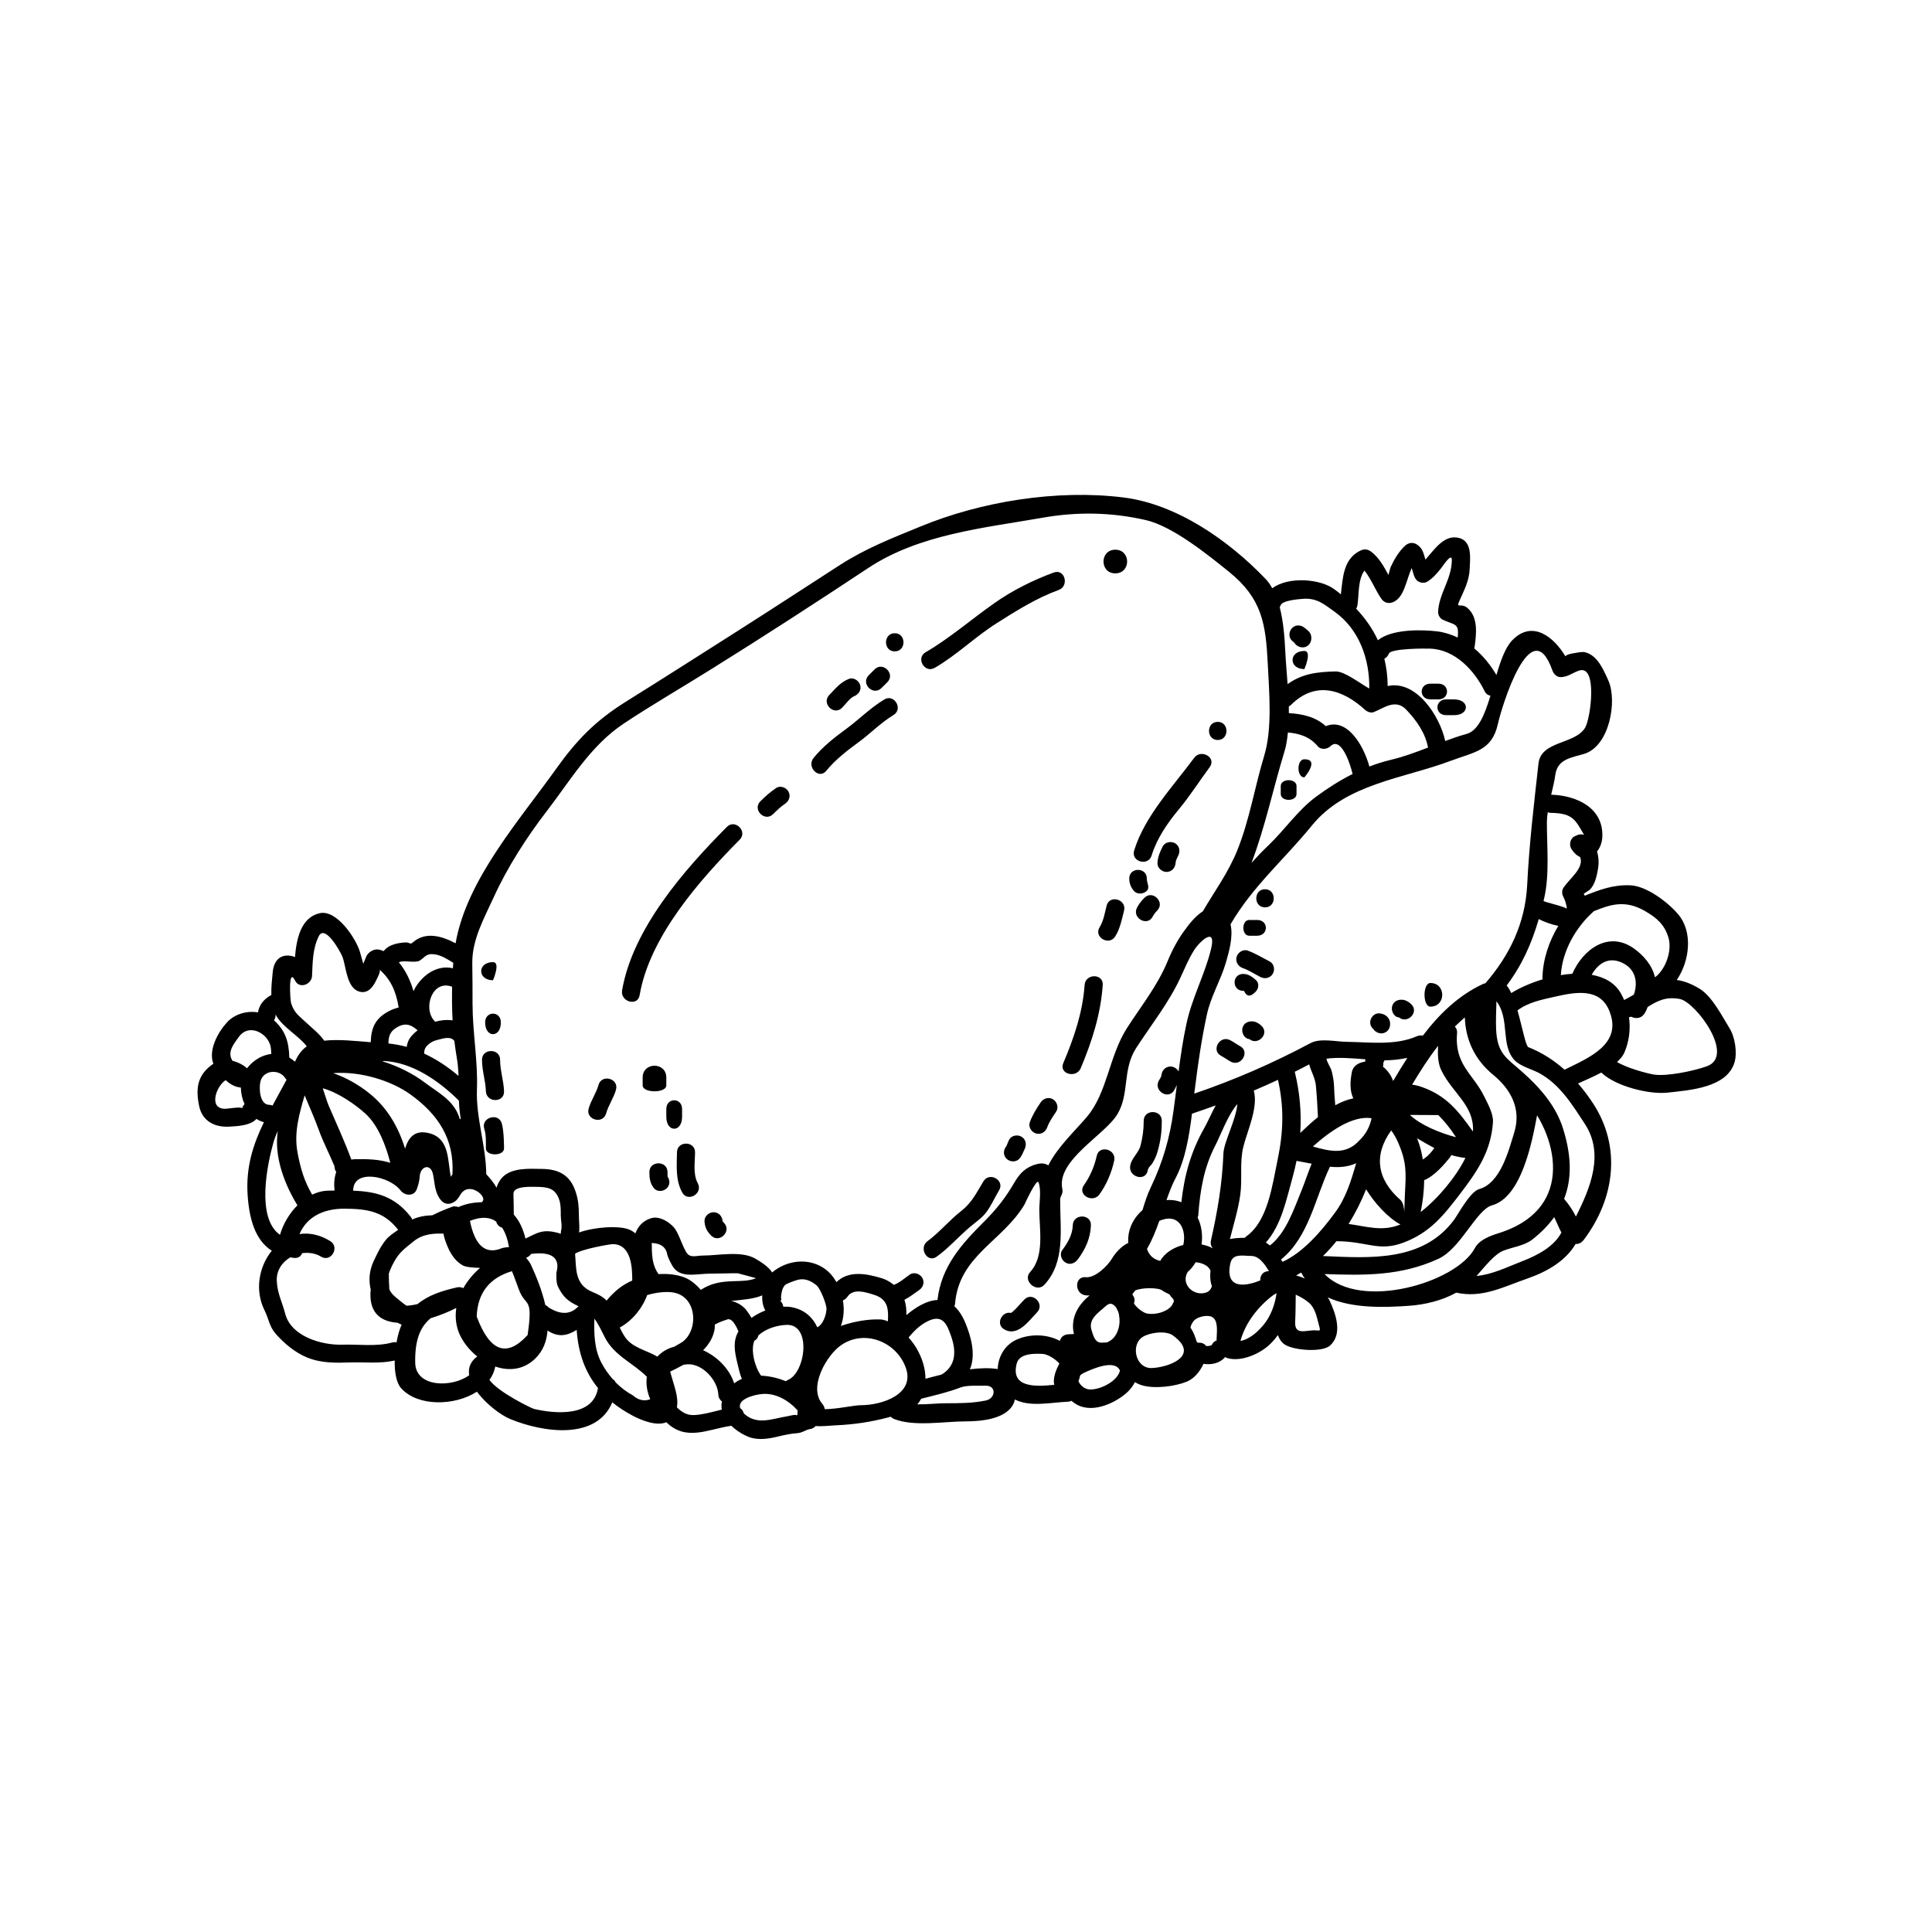 <svg xmlns="http://www.w3.org/2000/svg" xmlns:xlink="http://www.w3.org/1999/xlink" width="400" zoomAndPan="magnify" viewBox="0 0 300 300" height="400" preserveAspectRatio="xMidYMid meet" version="1.0"><defs><clipPath id="1d1396db6f"><path d="M 30 76.051 L 270 76.051 L 270 223.801 L 30 223.801 Z M 30 76.051 " clip-rule="nonzero"/></clipPath></defs><g clip-path="url(#1d1396db6f)"><path fill="currentColor" d="M 37.586 172.141 C 37.656 171.844 37.801 171.625 37.973 171.453 C 37.609 170.645 37.414 169.754 37.398 168.875 C 36.48 168.797 35.711 168.344 35.043 167.723 C 33.535 168.664 32.273 172.332 35.129 172.164 C 35.516 172.141 37.672 171.781 37.586 172.141 Z M 42.117 163.656 C 42.109 163.113 42.086 162.559 41.898 162.086 C 41.207 160.234 38.547 158.977 37.094 160.996 C 36.301 162.117 35.215 163.344 36.105 164.723 C 36.945 164.93 37.754 165.336 38.355 165.887 C 39.363 164.59 40.727 163.82 42.117 163.656 Z M 43.477 191.742 C 43.945 190.109 44.902 188.445 46.184 187.16 C 44.285 184.059 42.77 180.172 43.043 176.492 C 43.066 176.207 43.09 175.918 43.129 175.621 C 42.855 176.223 42.621 176.836 42.438 177.48 C 41.559 180.598 39.699 189.105 43.477 191.742 Z M 44.496 167.66 C 44.418 167.582 44.355 167.512 44.293 167.41 C 43.387 165.973 40.852 166.098 40.43 167.98 C 40.203 169.004 40.312 171.562 41.836 171.562 C 42.023 171.57 42.172 171.609 42.32 171.672 C 43.027 170.359 43.758 169.043 44.496 167.66 Z M 45.789 164.871 C 46.23 163.93 46.758 163.09 47.637 162.473 C 46.355 160.812 43.969 159.551 42.902 157.738 C 42.863 157.66 42.84 157.59 42.809 157.523 C 42.793 157.547 42.793 157.574 42.793 157.676 C 42.777 157.996 42.668 158.23 42.539 158.438 C 44.324 160.004 44.863 161.812 44.926 164.223 C 45.227 164.402 45.523 164.613 45.789 164.871 Z M 52.211 182.004 C 52.18 181.938 52.141 181.859 52.102 181.789 C 51.984 181.555 51.945 181.336 51.945 181.113 C 51.184 179.246 50.195 177.387 49.512 175.488 C 48.852 173.664 48.066 171.906 47.32 170.117 C 47.32 170.102 47.32 170.102 47.305 170.094 C 46.449 173.02 45.617 175.918 46.207 178.996 C 46.672 181.492 47.25 183.406 48.469 185.504 C 49.277 185.117 50.141 184.891 51.059 184.883 C 51.355 184.883 51.648 184.867 51.945 184.867 C 51.844 183.879 51.891 182.859 52.211 182.004 Z M 60.605 180.566 C 59.93 177.91 58.742 174.742 56.727 172.91 C 55.211 171.547 52.551 169.645 50.117 168.988 C 50.477 170.008 50.746 171.012 51.051 171.711 C 52.211 174.41 53.531 177.262 54.559 180.062 C 54.762 180.023 54.953 180 55.156 180 C 57.156 179.953 58.973 180.039 60.605 180.566 Z M 61.914 156.434 C 61.914 156.418 61.898 156.395 61.898 156.379 C 61.508 154.086 60.762 152.141 58.918 150.547 C 59.199 150.789 58.523 152 58.398 152.258 C 57.926 153.262 57.109 154.34 55.824 153.984 C 53.805 153.434 53.758 150.098 53.18 148.582 C 52.895 147.832 50.453 143.402 49.488 145.398 C 48.531 147.367 48.555 149.434 48.453 151.559 C 48.383 152.871 46.488 153.602 45.828 152.281 C 44.715 150.051 45.055 155.289 45.203 155.773 C 45.68 157.297 46.418 157.715 47.43 158.68 C 48.469 159.66 49.566 160.477 50.344 161.598 C 52.582 161.34 55.391 161.664 57.566 161.836 C 57.645 159.684 58.18 158.105 60.551 156.93 C 61.043 156.691 61.484 156.543 61.914 156.434 Z M 62.363 205.695 C 62.145 205.605 61.93 205.504 61.719 205.395 C 59.27 205.223 57.41 204.016 57.52 200.781 C 57.52 200.598 57.559 200.434 57.566 200.262 C 57.227 198.84 57.324 197.324 58.012 195.852 C 58.586 194.633 59.098 193.52 59.953 192.48 C 60.469 191.863 61.168 191.438 61.828 190.969 C 61.812 190.961 61.812 190.949 61.805 190.941 C 59.551 188.039 56.883 187.699 53.422 187.684 C 50.391 187.684 47.699 188.832 46.504 191.625 C 47.973 191.398 49.605 191.688 51.27 192.711 C 52.809 193.652 51.402 196.086 49.855 195.129 C 48.984 194.609 47.934 194.445 46.914 194.594 C 46.742 195.059 46.332 195.387 45.672 195.332 C 45.461 195.301 45.273 195.277 45.078 195.238 C 43.82 195.984 42.902 197.262 42.98 198.91 C 43.066 200.867 43.82 202.168 44.27 203.941 C 45.18 207.562 50 208.883 53.082 208.801 C 55.621 208.715 58.43 209.141 60.887 208.465 C 61.145 208.402 61.359 208.402 61.57 208.441 C 61.766 207.352 62.047 206.391 62.363 205.695 Z M 63.941 160.824 C 64.238 160.492 64.535 160.219 64.844 159.98 C 63.871 159.172 63 158.664 61.492 159.613 C 60.492 160.234 60.32 161.09 60.32 162.031 C 61.293 162.133 62.238 162.305 63.148 162.559 C 63.242 161.938 63.469 161.34 63.941 160.824 Z M 70.277 158.445 C 70.18 156.715 70.172 154.949 70.203 153.223 C 67.145 152.047 65.605 156.543 67.457 158.523 C 67.504 158.57 67.527 158.609 67.566 158.656 C 68.43 158.406 69.387 158.316 70.277 158.445 Z M 70.258 182.301 C 70.559 176.836 68.031 173.055 63.758 169.961 C 60.746 167.785 55.902 166.301 51.734 166.641 C 53.805 167.34 55.785 168.516 57.301 169.73 C 60.141 171.977 61.852 175 62.902 178.359 C 63.414 176.625 64.434 175.352 66.734 175.988 C 69.812 176.836 69.492 180.148 70 182.746 C 70.07 182.605 70.172 182.473 70.258 182.34 C 70.266 182.324 70.258 182.316 70.258 182.301 Z M 70.324 150.352 C 70.348 150.074 70.363 149.785 70.387 149.504 C 69.508 148.969 68.641 148.387 67.598 148.207 C 66.16 147.965 66.059 148.605 65.164 149.164 C 64.52 149.59 62.527 149.031 61.938 149.434 C 63.008 150.695 63.758 152.336 64.215 153.914 C 64.301 153.75 64.363 153.578 64.457 153.41 C 65.684 151.332 67.93 149.785 70.324 150.352 Z M 71.195 167.062 C 71.172 166.121 71.094 165.188 70.926 164.23 C 70.785 163.398 70.66 162.52 70.551 161.621 C 70.535 161.605 70.527 161.605 70.512 161.582 C 69.852 160.832 68.723 161.301 67.906 161.48 C 67.254 161.641 66.719 161.938 66.266 162.438 C 65.926 162.816 65.863 163.184 65.863 163.602 C 67.777 164.48 69.547 165.664 71.195 167.062 Z M 71.539 173.742 C 71.5 173.445 71.453 173.148 71.414 172.848 C 71.328 172.203 71.281 171.547 71.258 170.902 C 68.172 167.855 64.043 164.945 59.582 164.746 C 59.52 164.762 59.457 164.777 59.395 164.801 C 61.852 165.57 64.137 166.719 65.949 168.09 C 67.977 169.629 70.379 170.801 71.281 173.406 C 71.32 173.531 71.367 173.656 71.406 173.789 C 71.453 173.766 71.5 173.75 71.539 173.742 Z M 71.941 200.027 C 72.605 198.848 73.508 197.773 74.547 196.879 C 73.367 196.84 72.301 196.754 71.836 196.477 C 70.316 195.59 69.617 194.043 69.082 192.465 C 68.973 192.137 68.91 191.84 68.855 191.547 C 67.629 191.539 65.777 191.484 64.199 192.773 C 62.934 193.809 62.023 194.414 61.207 195.914 C 60.863 196.539 60.566 197.168 60.375 197.773 C 60.375 198.621 60.406 199.453 60.461 200.23 C 60.652 200.629 60.934 201.008 61.359 201.359 C 61.898 201.801 62.488 202.324 63.125 202.75 C 63.664 202.727 64.238 202.641 64.844 202.492 C 66.477 201.141 68.508 200.465 70.941 199.906 C 71.328 199.82 71.664 199.883 71.941 200.027 Z M 72.859 213.543 C 72.676 212.469 72.992 211.449 74.105 210.633 C 72.797 209.578 71.75 208.223 71.219 206.84 C 70.754 205.59 70.668 204.32 70.855 203.094 C 69.766 203.66 68.375 204.234 66.883 204.688 C 65.18 206.078 64.41 208.191 64.473 211.605 C 64.543 215.477 70.195 215.5 72.859 213.543 Z M 74.953 186.508 C 75.613 185.738 72.781 183.32 71.469 185.543 C 71.109 186.125 70.902 186.461 70.293 186.758 C 69.547 187.121 68.848 186.895 68.375 186.25 C 67.488 185.078 67.527 183.77 67.246 182.379 C 66.883 180.535 65.18 181.082 65.164 182.836 C 65.102 183.406 64.969 183.965 64.766 184.516 C 64.418 185.801 62.895 185.762 62.191 184.844 C 60.461 182.582 54.805 181.445 54.844 184.891 C 58.328 185.016 61.293 185.73 63.785 188.957 C 63.895 189.09 63.965 189.23 64.02 189.367 C 65.008 188.895 66.137 188.738 67.137 188.707 C 69.02 187.766 70.434 187.316 70.434 187.316 C 70.73 187.316 70.98 187.363 71.211 187.426 C 72.285 186.926 73.59 186.695 74.828 186.68 C 74.867 186.617 74.906 186.555 74.953 186.508 Z M 78.008 193.785 C 78.32 193.715 78.684 193.668 79.035 193.652 C 78.863 192.625 78.543 191.5 77.961 190.621 C 77.52 190.512 77.176 190.176 77.051 189.688 C 76.141 189.027 74.828 188.832 72.969 189.578 C 73.762 193.48 75.441 194.891 78.008 193.785 Z M 81.926 207.305 C 82.82 201.203 81.641 203.047 80.59 200.293 C 80.184 199.242 79.906 198.363 79.492 197.387 C 75.992 198.434 74.16 200.773 74.02 204.43 C 76.062 209.895 78.691 210.852 81.926 207.305 Z M 87.121 191.094 C 87.324 190.348 87.074 189.453 87.074 188.699 C 87.074 187.891 87.098 187.129 86.855 186.352 C 86.242 184.469 85.02 184.309 83.25 184.293 C 82.5 184.293 79.672 184.113 79.727 185.395 C 79.758 186.477 79.773 187.535 79.781 188.598 C 80.691 189.602 81.25 190.91 81.594 192.324 C 83.441 191.477 84.281 190.684 87.09 191.578 C 87.074 191.43 87.09 191.266 87.121 191.094 Z M 92.852 215.531 C 90.812 213.027 89.781 210.027 89.547 206.504 C 88.008 207.461 86.66 207.68 85.02 206.605 C 84.898 208.223 84.359 209.715 83.172 210.898 C 81.328 212.734 79.027 212.922 76.91 212.195 C 76.75 212.965 76.445 213.668 76 214.273 C 77.387 216.207 82.57 218.688 82.898 218.773 C 86.117 219.535 92.129 220.098 92.852 215.531 Z M 89.824 202.828 C 89.805 202.812 89.805 202.812 89.781 202.805 C 88.207 202.082 87.438 201.383 86.66 199.828 C 86.344 199.203 86.391 198.203 86.398 197.602 C 86.559 197.02 86.598 196.531 86.5 196.109 C 86.484 196.062 86.461 196.016 86.453 195.961 C 86.109 194.852 84.797 194.422 82.48 194.703 C 82.246 195.023 81.988 195.191 81.691 195.316 C 82.035 195.707 82.316 196.109 82.48 196.469 C 83.25 198.156 84.172 200.379 84.68 202.656 C 84.859 202.727 85.027 202.836 85.191 203.023 C 87.098 204.211 88.637 204.133 89.824 202.828 Z M 98.176 198.84 C 98.176 196.895 98.066 193.227 95.176 193.188 C 94.68 193.188 90.324 193.957 89.297 194.68 C 89.508 196.855 89.141 199.484 92.043 200.637 C 93.055 201.031 93.73 201.469 94.203 201.949 C 94.707 201.312 95.309 200.723 95.883 200.246 C 96.543 199.688 97.32 199.219 98.176 198.84 Z M 98.277 216.676 C 99.133 217.43 100.027 217.617 100.969 217.273 C 100.492 216.164 100.277 214.973 100.438 213.781 C 98.402 211.707 95.371 210.508 93.938 207.695 C 93.348 206.535 92.914 205.582 92.297 204.758 C 92.223 207.059 92.281 209.492 93.363 211.559 C 93.863 212.516 94.461 213.371 95.16 214.164 C 95.355 214.273 95.504 214.438 95.594 214.652 C 96.379 215.438 97.266 216.133 98.277 216.676 Z M 105.547 208.629 C 108.496 207.113 108.473 201.383 104.566 200.699 C 103.488 200.52 101.965 200.66 100.492 201.102 C 99.723 203.191 98.168 205.09 96.234 206.141 C 96.441 206.59 96.699 207.074 97.035 207.586 C 98.168 209.297 100.371 209.641 102.07 210.656 C 102.828 209.863 103.719 209.359 104.684 209.125 C 104.973 208.953 105.254 208.785 105.547 208.629 Z M 112.086 218.883 C 112.016 218.473 112 218.043 112.102 217.617 C 111.801 217.383 111.566 217.039 111.543 216.551 C 111.441 214.352 109.141 211.77 106.809 211.84 C 106.574 211.855 106.348 211.895 106.129 211.918 C 105.43 212.32 104.723 212.672 104.055 212.988 C 104.086 213.113 104.141 213.238 104.172 213.371 C 104.652 215.168 105.406 216.895 105.105 218.52 C 105.191 218.605 105.262 218.688 105.344 218.766 C 106.535 219.793 107.344 219.855 108.82 219.621 C 109.934 219.453 110.996 219.141 112.086 218.883 Z M 115.195 214.117 C 114.879 213.348 114.691 212.5 114.473 211.574 C 114.07 209.871 113.773 208.27 114.668 206.73 C 114.285 205.844 113.664 204.641 112.941 204.879 C 112.406 205.066 111.852 205.238 111.363 205.496 C 111.246 205.559 111.121 205.617 110.992 205.672 C 110.992 205.906 110.996 206.141 110.969 206.367 C 110.766 207.648 110.098 208.738 109.18 209.664 C 111.363 210.641 113.262 212.523 114 214.801 C 114.371 214.523 114.77 214.289 115.195 214.117 Z M 117.398 198.48 C 116.441 198.219 115.5 197.945 114.551 197.711 C 113.09 197.703 111.637 197.773 110.18 197.773 C 108.137 197.773 105.555 198.59 104.398 196.539 C 104.102 196.023 103.828 195.465 103.637 194.914 C 103.465 193.699 102.656 193.062 101.203 193.008 C 101.219 194.719 101.203 196.336 102.227 197.797 C 102.242 197.812 102.25 197.82 102.25 197.844 C 103.695 197.75 105.105 197.906 106.316 198.371 C 107.219 198.73 108.09 199.438 108.82 200.293 C 110.352 199.289 111.852 198.996 113.914 198.941 C 115.086 198.902 116.285 198.926 117.398 198.48 Z M 118.844 203.488 C 118.461 202.836 118.316 202.012 118.359 201.141 C 117.055 201.723 115.242 201.824 113.531 202.012 C 114.434 202.168 115.391 202.789 115.867 203.402 C 116.184 203.809 116.441 204.211 116.691 204.641 C 117.352 204.172 118.066 203.793 118.844 203.488 Z M 122.352 214.273 C 125.078 213.16 126.082 205.559 122.117 205.727 C 120.625 205.789 118.906 206.312 117.754 207.367 C 117.699 207.734 117.469 208.016 117.141 208.184 C 116.52 209.617 117.211 212.328 118.184 213.613 C 119.465 213.668 120.793 213.969 122.023 214.477 C 122.117 214.398 122.227 214.328 122.352 214.273 Z M 128.336 203.254 C 128.367 202.547 127.379 200.074 126.805 199.594 C 125.91 198.863 124.883 198.395 123.711 198.777 C 123.414 198.879 122.109 199.289 121.852 199.594 C 121.457 200.082 121.387 200.566 121.301 201.141 C 121.215 201.738 121.512 202.215 120.996 201.887 C 121.402 202.152 121.594 202.523 121.625 202.898 C 122.141 202.891 122.629 202.898 123.098 203.016 C 125.008 203.426 126.23 204.617 126.914 206.109 C 127.832 205.625 128.305 204.172 128.336 203.254 Z M 137.875 205.176 C 137.961 203.402 137.945 201.777 135.809 201.086 C 134.52 200.676 132.512 199.973 131.586 201.359 C 131.391 201.652 131.145 201.824 130.887 201.918 C 131.121 203.293 131.027 204.695 130.566 205.898 C 132.512 205.215 134.695 204.816 136.688 204.879 C 137.074 204.895 137.48 205.02 137.875 205.176 Z M 133.664 218.199 C 137.008 218.199 142.152 216.48 140.637 212.344 C 139.184 208.355 134.262 206.352 130.598 208.883 C 128.414 210.379 125.438 215.387 127.699 218.004 C 127.918 218.262 128.027 218.535 128.066 218.812 C 129.961 218.812 132.637 218.199 133.664 218.199 Z M 146.359 213.348 C 148.527 211.941 148.445 209.656 147.695 207.5 C 147.035 205.59 146.359 203.957 143.926 205.223 C 142.715 205.859 141.898 206.73 141.082 207.68 C 141.617 208.293 142.066 208.914 142.371 209.453 C 143.203 210.914 143.707 212.492 143.707 214.094 C 144.406 213.898 145.223 213.691 146.094 213.473 C 146.18 213.434 146.289 213.395 146.359 213.348 Z M 153.078 217.469 C 154.641 217.148 154.758 215.098 153.008 215.168 C 151.816 215.223 150.191 215.043 149.105 215.461 C 147.121 216.223 145.078 216.676 143.047 217.195 C 142.859 217.531 142.668 217.828 142.426 218.066 C 143.949 218.09 145.566 217.895 146.887 217.895 C 148.941 217.895 151.055 217.895 153.078 217.469 Z M 163.707 215.035 C 163.449 213.992 163.984 212.695 164.5 211.73 C 163.809 210.945 162.617 210.285 161.957 210.238 C 160.688 210.168 158.285 210.105 157.875 211.73 C 156.902 215.5 160.734 215.332 163.707 215.035 Z M 173.906 212.82 C 173.113 210.977 169.547 212.602 168.316 213.176 C 168.074 213.293 167.867 213.434 167.719 213.59 C 167.672 213.883 167.586 214.164 167.461 214.445 C 167.523 214.645 167.656 214.863 167.883 215.105 C 168.27 215.508 168.738 215.758 169.32 215.758 C 170.984 215.758 173.543 214.438 173.906 212.82 Z M 172.172 208.309 C 173.387 207.711 173.93 206.109 173.836 204.816 C 173.812 204.43 173.75 204.016 173.621 203.637 C 173.52 203.465 173.434 203.277 173.355 203.094 C 173.262 202.961 173.16 202.828 173.027 202.719 C 172.305 202.066 171.816 202.727 171.211 203.238 C 170.176 204.094 168.992 205.066 169.508 206.582 C 169.746 207.305 169.996 208.527 171.047 208.488 C 171.34 208.48 171.645 208.465 171.941 208.449 C 172.012 208.395 172.086 208.34 172.172 208.309 Z M 181.891 202.812 C 182.078 202.602 182.227 202.059 182.289 202.168 C 182.273 202.035 182.242 201.895 182.219 201.762 C 181.984 201.531 181.777 201.289 181.613 201.016 C 181.223 200.781 180.734 200.598 180.492 200.395 C 179.895 199.914 177.297 199.906 176.254 200.395 C 176.191 200.52 176.125 200.629 176.016 200.723 C 175.938 200.797 175.891 200.883 175.844 200.969 C 175.852 201.031 175.883 201.086 175.93 201.164 C 176.23 201.59 176.23 202.02 176.078 202.359 C 176.102 202.406 176.125 202.461 176.145 202.508 C 176.676 203.238 177.602 203.879 178.176 203.98 C 179.391 204.172 181.066 203.77 181.891 202.812 Z M 182.531 211.426 C 184.023 210.57 184.645 209.195 182.133 207.367 C 181.027 206.566 178.574 206.91 177.484 207.57 C 175.5 208.77 176.316 212.5 178.812 212.43 C 179.918 212.391 181.457 212.051 182.531 211.426 Z M 183.547 210.617 C 183.5 210.812 183.586 210.945 183.547 210.617 Z M 183.742 193.312 C 184.25 191.094 183.23 188.391 180.289 189.469 C 180.199 189.508 180.113 189.555 180.012 189.594 C 179.488 191.094 178.898 192.566 178.105 193.926 C 178.379 194.812 179.031 195.551 180.16 195.793 C 180.836 194.547 182.266 193.691 183.742 193.312 Z M 187.008 175.148 C 187.582 174.113 188.121 172.855 188.773 171.648 C 187.559 172.086 186.34 172.512 185.09 172.934 C 184.66 176.383 184.062 180.016 182.586 182.859 C 181.992 183.98 181.543 185.164 181.129 186.359 C 181.246 186.352 181.371 186.312 181.496 186.328 C 182.227 186.328 182.871 186.445 183.441 186.68 C 183.898 182.559 184.879 178.902 187.008 175.148 Z M 188.184 199.742 C 187.926 198.996 187.863 198.172 187.965 197.301 C 187.887 197.168 187.832 197.043 187.754 196.941 C 187.352 196.406 186.535 196.078 185.664 196 C 185.32 196.578 184.918 197.09 184.418 197.516 C 183.301 199.414 185.344 201.359 187.305 200.699 C 187.77 200.543 188.035 200.176 188.184 199.742 Z M 188.051 147.367 C 188.922 143.758 186.316 146.133 185.422 147.539 C 184.551 148.922 183.992 150.312 183.293 151.816 C 181.504 155.695 178.766 159.125 176.441 162.707 C 174.242 166.105 175.422 169.754 173.543 172.957 C 171.621 176.246 163.961 180.148 164.965 184.672 C 165.113 185.332 164.625 185.848 164.625 186.141 C 164.625 186.289 164.625 186.438 164.625 186.555 C 164.625 190.992 165.434 195.977 162.168 199.5 C 160.93 200.828 158.73 198.84 159.965 197.516 C 162.238 195.043 161.383 190.926 161.383 187.844 C 161.383 186.672 161.715 184.734 161.258 183.602 C 160.977 182.875 159.094 187.012 159.109 186.988 C 155.746 192.734 148.887 194.961 148.297 202.484 C 148.281 202.617 148.234 202.727 148.195 202.836 C 148.824 203.402 149.398 204.219 149.891 205.395 C 150.77 207.5 151.578 210.379 150.605 212.625 C 152.176 212.43 153.676 212.383 154.93 212.586 C 154.973 210.68 156.023 208.832 157.859 208.016 C 159.887 207.098 162.547 207.121 164.562 208.207 C 164.727 207.68 165.152 207.23 165.844 207.191 C 166.156 207.184 166.457 207.16 166.762 207.145 C 166.715 206.934 166.668 206.715 166.645 206.52 C 166.395 204.297 167.57 202.484 169.195 201.148 C 169 201.164 168.809 201.164 168.598 201.141 C 166.816 200.953 166.801 198.141 168.598 198.324 C 170.043 198.473 171.98 196.586 172.672 195.418 C 173.184 194.547 174.188 193.441 175.191 193.008 C 175.191 192.742 175.168 192.488 175.191 192.207 C 175.285 190.535 176.145 188.996 177.406 187.898 C 177.77 186.695 178.152 185.48 178.703 184.348 C 180.539 180.527 181.668 176.641 182.227 172.441 C 182.414 171.121 182.57 169.812 182.738 168.492 C 182.617 168.75 182.484 168.988 182.352 169.246 C 181.504 170.848 179.086 169.434 179.926 167.832 C 180.066 167.559 180.328 167.219 180.344 167.008 C 180.391 166.238 180.953 165.609 181.754 165.609 C 182.266 165.609 182.762 165.926 183.012 166.379 C 183.332 163.906 183.695 161.457 184.227 158.992 C 185.09 154.926 187.094 151.316 188.051 147.367 Z M 188.906 207.992 C 188.922 207.051 189.27 204.965 188.145 204.469 C 187.375 204.125 185.918 204.477 185.367 205.098 C 185.082 205.457 184.91 205.812 184.855 206.164 C 184.941 206.289 185.043 206.414 185.109 206.559 C 185.336 206.934 185.602 207.594 185.828 208.355 C 185.875 208.402 185.934 208.449 185.996 208.504 C 186.52 208.441 187.031 208.613 187.289 209.016 C 187.559 209 188.074 209.016 188.184 208.809 C 188.367 208.441 188.633 208.23 188.93 208.145 C 188.93 208.082 188.906 208.055 188.906 207.992 Z M 189.973 179.082 C 190.039 177.348 191.953 173.828 192.133 171.438 C 190.68 173.109 189.48 176.383 188.758 177.777 C 186.938 181.258 186.348 184.844 186.066 188.723 C 186.059 188.848 186.004 188.941 185.965 189.051 C 186.582 190.285 186.773 191.793 186.582 193.234 C 187.234 193.375 187.816 193.551 188.332 193.84 C 188.066 193.543 187.926 193.125 188.035 192.625 C 189.078 187.977 189.785 183.863 189.973 179.082 Z M 196.293 117.395 C 197.59 113.164 197.078 107.504 196.859 103.102 C 196.547 96.844 195.973 92.949 190.848 88.797 C 187.559 86.152 182.094 81.707 177.895 80.75 C 172.531 79.535 167.266 79.441 161.863 80.398 C 152.844 81.977 142.773 82.941 134.836 88.191 C 126.742 93.547 118.547 98.867 110.289 104.004 C 105.828 106.797 101.203 109.465 96.832 112.371 C 91.676 115.809 88.59 121.164 84.859 126.008 C 81.848 129.91 78.77 134.695 76.719 139.211 C 75.207 142.523 73.273 145.898 73.336 149.629 C 73.375 151.707 73.375 153.773 73.375 155.844 C 73.375 160.32 74.223 164.715 74.059 169.152 C 73.887 173.594 75.465 177.863 75.504 182.324 C 76.086 182.961 76.688 183.668 77.105 184.418 C 77.277 183.832 77.559 183.289 78.008 182.812 C 79.5 181.281 82.191 181.484 84.125 181.508 C 86.793 181.531 88.566 182.496 89.398 185.094 C 89.805 186.352 89.887 187.363 89.887 188.699 C 89.887 189.617 90.035 190.488 89.91 191.375 C 92.555 190.473 95.93 190.348 97.445 190.832 C 97.898 190.969 98.301 191.219 98.66 191.516 C 99.086 190.387 99.895 189.492 101.203 189.137 C 102.508 188.77 104.359 189.969 104.98 191.07 C 105.594 192.137 105.922 193.312 106.512 194.359 C 107.117 195.449 108.012 194.961 109.188 194.961 C 111.551 194.961 115.172 194.168 117.328 195.465 C 118.043 195.891 119.332 196.66 119.895 197.586 C 122.18 195.66 125.547 195.254 128.027 196.988 C 128.789 197.516 129.395 198.242 129.883 199.082 C 131.781 197.262 134.465 197.734 136.969 198.496 C 137.59 198.691 138.227 199.051 138.793 199.516 C 139.719 199.172 140.48 198.457 141.289 197.906 C 141.922 197.469 142.836 197.789 143.203 198.41 C 143.621 199.109 143.344 199.906 142.707 200.332 C 141.949 200.859 141.234 201.422 140.441 201.832 C 140.707 202.633 140.762 203.41 140.738 204.211 C 142.277 202.914 143.98 201.918 145.566 201.863 C 146.188 196.617 149.262 193.234 152.93 189.57 C 154.812 187.676 156.148 185.957 157.477 183.684 C 158.363 182.152 159.312 181.188 161.062 180.746 C 161.801 180.566 162.352 180.676 162.781 180.965 C 164.211 178.078 167.098 175.438 168.828 173.359 C 171.965 169.59 172.211 164 174.996 159.637 C 177.234 156.152 179.746 153.066 181.324 149.211 C 181.992 147.562 182.949 145.766 184.039 144.336 C 184.645 143.504 185.625 142.227 186.766 141.52 C 188.625 138.34 190.742 135.504 192.172 131.926 C 194.066 127.145 194.816 122.27 196.293 117.395 Z M 196.992 197.387 C 197.016 197.387 197.031 197.387 197.039 197.387 C 196.316 196.164 195.453 195.023 194.285 195.023 C 193.043 195.023 191.426 194.57 191.059 196.133 C 190.926 196.699 190.887 197.176 190.895 197.578 C 190.934 197.75 190.949 197.938 190.973 198.117 C 191.402 199.926 193.617 199.672 195.691 198.824 C 195.656 198.109 196.098 197.387 196.992 197.387 Z M 198.227 200.805 C 198.066 200.891 197.91 200.992 197.738 201.086 C 195.391 202.836 193.391 205.371 192.613 208.223 C 194.41 207.891 196.145 206.008 196.891 204.75 C 197.629 203.496 198.02 202.191 198.227 200.805 Z M 198.359 180.234 C 199.301 175.754 199.41 172 198.445 167.676 C 197.203 168.258 195.941 168.812 194.684 169.348 C 195.438 171.992 193.586 175.816 193.043 178.164 C 192.465 180.598 192.941 183.109 192.582 185.582 C 192.242 187.914 191.551 190.133 190.98 192.402 C 191.598 192.27 192.344 192.207 193.297 192.207 C 193.367 192.113 193.469 192.027 193.578 191.941 C 196.883 189.578 197.574 183.949 198.359 180.234 Z M 202.605 198.52 C 202.418 198.25 202.246 197.984 202.094 197.688 C 202.078 197.664 202.07 197.625 202.055 197.602 C 201.797 197.75 201.531 197.898 201.262 198.047 C 201.727 198.18 202.164 198.332 202.605 198.52 Z M 203.672 180.699 C 202.934 180.551 202.156 180.402 201.324 180.258 C 201.152 181.09 200.957 181.938 200.723 182.777 C 199.723 186.312 198.996 190.199 196.562 192.945 C 196.781 193.078 196.992 193.234 197.188 193.398 C 199.707 191.477 200.957 187.637 202.109 184.836 C 202.652 183.492 203.117 182.051 203.672 180.699 Z M 204.656 173.461 C 204.656 173.445 204.656 173.445 204.648 173.43 C 204.574 171.828 204.48 170.195 204.332 168.586 C 204.223 167.402 203.586 166.379 203.289 165.273 C 202.543 165.664 201.797 166.059 201.051 166.426 C 201.836 169.645 202.109 172.777 201.906 175.926 C 202.801 175.062 203.719 174.215 204.656 173.461 Z M 204.379 206.582 C 205.141 206.652 205.023 206.645 204.711 205.41 C 204.441 204.344 204.137 203.023 203.242 202.277 C 202.605 201.746 201.906 201.344 201.199 201.039 C 201.184 202.43 201.184 203.816 201.113 205.223 C 200.988 207.523 202.91 206.441 204.379 206.582 Z M 210.031 120.184 C 209.602 118.375 208.195 114.332 206.594 115.871 C 206.082 116.359 205.102 116.469 204.613 115.871 C 203.367 114.379 201.773 113.902 199.984 113.738 C 199.875 114.82 199.723 115.848 199.426 116.773 C 197.66 122.562 196.488 128.293 194.332 133.992 C 195.156 133.07 196.027 132.152 196.953 131.273 C 199.488 128.863 201.555 125.77 204.379 123.699 C 206.152 122.387 208.031 121.188 210.031 120.184 Z M 210.59 180.629 C 209.262 181.211 207.938 181.312 206.516 181.168 C 204.207 185.988 203.266 192.074 198.914 195.574 C 198.996 195.699 199.066 195.816 199.152 195.938 C 202.371 194.484 205.258 191.086 207.285 188.32 C 209.027 185.957 209.773 183.391 210.59 180.629 Z M 211.988 164.848 C 211.988 164.738 211.996 164.613 212.012 164.488 C 210.031 164.332 207.816 164.137 205.973 164.395 C 206.09 165.078 206.664 165.746 206.812 166.441 C 206.977 167.133 207.121 167.871 207.145 168.586 C 207.176 169.605 207.254 170.605 207.34 171.625 C 208.242 171.121 209.184 170.754 210.141 170.547 C 209.562 169.332 209.641 167.895 209.922 166.449 C 210.117 165.469 211.02 164.977 211.988 164.848 Z M 212.977 173.633 C 210.031 173.195 206.547 175.621 203.863 178.031 C 206.406 178.738 208.965 179.449 211.121 177.047 C 212.105 176.09 212.715 174.938 212.977 173.633 Z M 212.621 106.914 C 212.684 102.355 211.074 97.738 207.23 94.984 C 205.574 93.812 204.465 92.785 202.199 92.996 C 201.648 93.043 199.09 93.23 198.852 94 C 198.812 94.105 198.766 94.215 198.719 94.301 C 199.301 96.578 199.473 99.059 199.574 101.043 C 199.645 102.613 199.805 104.395 199.938 106.23 C 202.117 104.664 204.379 104.324 207.387 104.262 C 208.777 104.223 211.164 106.113 212.621 106.914 Z M 216.328 167.855 C 217.035 166.656 217.758 165.461 218.527 164.27 C 217.379 164.512 216.203 164.637 214.984 164.652 C 214.938 164.777 214.875 164.895 214.805 165 C 214.805 165.062 214.805 165.117 214.812 165.18 C 214.812 165.336 214.789 165.484 214.742 165.633 C 215.512 166.238 216.012 166.984 216.328 167.855 Z M 217.309 190.191 C 217.355 190.176 217.41 190.152 217.457 190.133 C 215.512 189.105 213.398 186.758 212.129 184.672 C 211.391 186.523 210.48 188.344 209.41 190.055 C 212.168 190.426 214.555 191.266 217.309 190.191 Z M 218.164 185.211 C 218.328 182.168 218.461 180.504 217.074 177.355 C 216.758 176.641 216.406 176.043 216.027 175.535 C 213.297 179.293 213.746 183.086 217.465 186.336 C 217.883 186.695 218.016 187.598 218.07 188.148 C 218.07 187.676 218.094 186.766 218.164 185.211 Z M 221.746 116.078 C 221.312 113.785 219.961 111.883 218.375 110.211 C 216.695 108.445 214.914 109.938 213.32 110.574 C 212.844 110.754 212.293 110.52 211.953 110.211 C 208.453 107.023 204.246 105.691 200.477 109.449 C 200.367 109.555 200.242 109.641 200.125 109.703 C 200.125 110.047 200.133 110.387 200.133 110.73 C 202.285 110.871 204.277 111.305 205.871 112.754 C 209.16 111.414 211.711 115.652 212.637 119.027 C 213.684 118.621 214.766 118.281 215.879 118.008 C 217.906 117.535 219.844 116.812 221.746 116.078 Z M 221.312 179.781 C 221.848 179.402 222.309 178.824 222.727 178.273 C 221.871 177.824 220.977 177.309 220.039 176.75 C 220.465 177.801 220.762 178.902 220.93 180.047 C 221.047 179.953 221.188 179.867 221.312 179.781 Z M 227.547 179.805 C 226.754 179.719 226.039 179.562 225.355 179.355 C 225.285 179.504 225.207 179.648 225.098 179.781 C 224.352 180.707 222.75 182.621 221.148 183.258 C 221.125 184.945 220.93 186.617 220.598 188.211 C 223.375 186.035 226.094 182.73 227.547 179.805 Z M 226.078 176.586 C 226.031 176.516 225.977 176.43 225.93 176.352 C 225.176 175.195 224.312 174.129 223.344 173.148 C 221.871 173.141 220.395 173.141 218.926 173.125 C 220.574 174.688 223.605 175.941 226.078 176.586 Z M 226.352 98.996 C 226.594 96.688 225.891 97.109 224.004 96.215 C 223.582 96.02 223.289 95.453 223.305 95 C 223.449 92.148 225.379 90.008 225.441 87.047 C 225.48 85.641 224.098 87.824 223.738 88.277 C 223.094 89.07 222.535 89.738 221.68 90.289 C 221.164 90.633 220.379 90.523 219.961 90.07 C 219.586 89.668 219.414 88.898 219.207 88.199 C 218.352 90.117 218.055 92.699 216.406 93.461 C 215.66 93.805 214.945 93.633 214.484 92.957 C 213.555 91.625 212.93 89.918 211.875 88.602 C 210.824 89.973 211.035 92.488 210.777 94 C 210.754 94.191 210.676 94.363 210.582 94.512 C 211.996 96.004 213.133 97.629 213.957 99.418 C 216.172 97.621 220.91 97.77 223.133 98.035 C 224.266 98.172 225.348 98.516 226.352 98.996 Z M 228.723 175.707 C 228.941 171.633 225.613 169.859 223.801 166.191 C 223.281 165.117 223.227 163.719 223.305 162.398 C 221.809 164.316 220.488 166.387 219.27 168.43 C 219.719 168.477 220.207 168.586 220.73 168.773 C 224.688 170.133 226.57 172.699 228.723 175.707 Z M 231.438 108.023 C 231.078 107.969 230.75 107.762 230.535 107.332 C 228.957 104.113 225.953 100.871 222.105 100.723 C 221.281 100.684 215.973 100.684 215.668 101.484 C 215.52 101.875 215.262 102.133 214.961 102.277 C 215.285 103.617 215.473 105.031 215.473 106.531 C 219.828 105.543 223.543 111.051 224.414 115.062 C 225.496 114.656 226.594 114.277 227.703 113.973 C 229.555 113.477 230.559 110.918 231.438 108.023 Z M 235.129 175.855 C 236.266 172.172 234.594 169.129 231.824 166.867 C 229.02 164.566 227.57 161.473 227.461 157.988 C 226.926 158.438 226.414 158.914 225.906 159.41 C 226.148 159.645 226.297 159.996 226.25 160.445 C 225.844 165.375 228.73 166.695 230.48 170.281 C 231.031 171.402 231.934 172.996 231.824 174.316 C 231.484 178.91 229.344 181.945 226.586 185.566 C 224.012 188.918 221.988 191.375 218.055 192.906 C 214.09 194.445 212.34 192.742 207.52 192.734 C 206.867 193.543 206.168 194.328 205.422 195.035 C 212.789 195.363 220.961 195.953 225.801 189.391 C 226.438 188.527 228.293 185.016 229.688 184.641 C 233 183.723 234.273 178.633 235.129 175.855 Z M 239.508 151.875 C 239.562 149.07 240.484 146.238 241.973 143.766 C 240.844 143.551 239.73 143.121 238.938 142.711 C 237.812 146.574 236.328 149.863 233.957 153.027 C 234.211 153.324 234.445 153.727 234.664 154.203 C 235.984 153.387 237.703 152.625 239.562 152.062 C 239.547 152 239.508 151.953 239.508 151.875 Z M 240.379 185.332 C 241.996 181.555 240.914 176.836 238.676 173.188 C 238.676 173.195 238.676 173.211 238.668 173.227 C 237.93 177.113 236.328 185.887 231.668 187.168 C 229.25 187.844 226.848 193.871 223.344 195.473 C 217.543 198.141 211.875 198.055 205.676 197.836 C 211.203 203.551 226.125 199.203 229.004 193.824 C 229.711 192.504 231.375 191.91 232.672 191.5 C 235.922 190.488 238.969 188.637 240.379 185.332 Z M 242.453 191.391 C 242.043 190.629 241.723 189.773 241.332 188.996 C 240.465 190.215 239.336 191.375 237.945 192.465 C 236.684 193.457 234.871 193.637 233.426 194.215 C 232.059 194.75 230.605 196.641 229.273 198.133 C 231.754 197.906 234.117 196.707 236.449 195.809 C 238.754 194.914 241.293 193.582 242.453 191.391 Z M 244.816 129.719 C 245.207 129.531 245.602 129.508 245.969 129.633 C 244.605 127.293 244.242 126.266 240.766 126.219 C 240.594 126.219 240.465 126.172 240.332 126.117 C 240.246 126.668 240.199 127.207 240.199 127.711 C 240.199 131.477 240.633 135.859 239.762 139.555 C 239.738 139.668 239.707 139.777 239.676 139.895 C 239.715 139.918 239.754 139.926 239.801 139.957 C 240.051 140.129 242.812 140.727 243.262 141.094 C 243.277 141.031 243.277 140.984 243.285 140.93 C 243.199 140.355 243.027 139.793 242.766 139.281 C 242.531 138.852 242.484 138.293 242.766 137.867 C 243.73 136.383 246.008 134.824 245.367 133.078 C 244.879 132.875 244.414 132.469 243.984 131.793 C 243.621 131.18 243.812 130.191 244.5 129.867 C 244.598 129.812 244.707 129.766 244.816 129.719 Z M 246.125 113.016 C 247.016 111.562 248.121 103.023 245.121 104.152 C 243.977 104.582 243.512 105.078 242.406 105.141 C 241.762 105.18 241.258 104.672 241.055 104.105 C 237.75 94.723 233.184 109.727 232.586 112.434 C 231.676 116.57 228.941 116.766 225.332 118.117 C 217.969 120.902 209.012 121.648 203.695 128.203 C 199.387 133.496 194.566 137.57 191.074 143.527 C 191.535 145.422 190.824 147.84 190.352 149.48 C 189.543 152.258 188.004 154.707 187.391 157.605 C 186.582 161.363 186.043 165.031 185.57 168.844 C 185.531 169.16 185.492 169.496 185.445 169.82 C 191.742 167.66 197.59 165.125 203.508 161.969 C 205.023 161.16 207.496 161.766 209.129 161.773 C 212.684 161.828 216.695 162.375 220.023 160.902 C 220.355 160.766 220.66 160.75 220.938 160.812 C 223.473 157.484 226.461 154.566 230.277 152.793 C 230.395 152.746 230.535 152.699 230.652 152.68 C 234.383 148.371 236.832 143.395 237.137 137.461 C 237.453 130.984 238.191 124.938 238.898 118.535 C 239.305 115 244.539 115.613 246.125 113.016 Z M 244.707 188.902 C 246.949 184.477 249.141 179.16 246.102 174.535 C 244.156 171.562 242.273 168.445 239.055 166.656 C 237.961 166.059 236.062 165.57 235.191 164.637 C 232.953 162.281 234.508 158.277 232.367 155.477 C 232.332 156.922 232.254 158.383 232.316 159.816 C 232.484 163.648 233.949 164.285 236.41 166.473 C 239.109 168.875 241.574 171.672 242.688 175.18 C 243.984 179.27 244.148 182.914 242.875 186.156 C 243.605 187.02 244.172 187.852 244.707 188.902 Z M 242.941 166.105 C 246.691 164.246 251.914 162.18 249.941 157.078 C 248.48 153.277 244.598 154.055 241.395 154.777 C 239.438 155.219 237.258 155.648 235.633 156.898 C 236.391 159.551 236.918 162.438 237.32 162.598 C 239.461 163.453 241.309 164.652 242.941 166.105 Z M 253.711 154.434 C 254.312 152.68 254.055 150.703 252.219 149.668 C 249.957 148.387 248.207 149.504 247.156 151.363 C 249.141 151.723 250.812 152.625 251.754 154.363 C 251.922 154.668 252.062 154.98 252.195 155.281 C 252.73 155.012 253.23 154.73 253.711 154.434 Z M 256.984 151.762 C 258.727 150.438 259.645 147.539 259.086 145.625 C 258.477 143.566 257.242 142.5 255.406 141.449 C 252.328 139.684 250.043 140.449 247.461 141.504 C 247.445 141.52 247.438 141.543 247.422 141.559 C 244.684 143.992 242.578 147.695 242.367 151.418 C 242.957 151.316 243.559 151.246 244.148 151.207 C 245.75 147.523 249.652 144.469 253.648 147.234 C 255.18 148.309 256.559 149.871 256.984 151.762 Z M 265.039 165.57 C 269.512 163.953 263.312 155.602 260.84 155.121 C 258.68 154.707 257.273 155.453 255.844 156.371 C 255.703 156.754 255.547 157.117 255.289 157.484 C 254.762 158.191 253.906 158.207 253.293 157.871 C 253.184 157.91 253.066 157.949 252.949 157.957 C 253.207 159.793 252.988 161.68 252.234 163.438 C 252 163.969 251.598 164.457 251.09 164.906 C 252.609 165.848 255.875 166.719 256.891 166.867 C 258.922 167.148 263.043 166.293 265.039 165.57 Z M 268.57 159.684 C 269.395 160.996 269.785 163.422 269.34 164.945 C 268.18 168.906 262.383 169.285 258.883 169.668 C 256.207 169.961 250.961 168.758 248.648 166.547 C 247.445 167.188 246.141 167.746 245.035 168.242 C 245.867 169.199 246.645 170.227 247.359 171.316 C 251.777 178.055 250.773 186.066 245.953 192.488 C 245.633 192.922 245.184 193.203 244.66 193.164 C 243.066 195.852 240.184 197.477 237.199 198.52 C 233.418 199.828 230.176 201.613 226.125 200.723 C 223.887 201.973 221.195 202.602 218.754 202.766 C 215.047 203.023 209.945 203.215 206.152 201.445 C 206.254 201.59 206.359 201.723 206.43 201.887 C 207.41 203.98 208.555 207.145 206.508 208.953 C 205.258 210.059 200.531 209.688 199.293 208.637 C 198.898 208.309 198.633 207.859 198.43 207.312 C 198.105 207.758 197.746 208.191 197.34 208.598 C 195.777 210.191 192.723 211.543 190.547 210.875 C 190.445 210.836 190.352 210.789 190.234 210.727 C 189.441 211.684 188.145 211.965 186.875 211.777 C 186.324 212.98 185.453 214.055 184.273 214.547 C 182.422 215.293 179.281 215.695 177.32 215.105 C 176.934 214.996 176.574 214.824 176.23 214.613 C 175.891 215.293 175.398 215.906 174.762 216.441 C 172.758 218.09 169.234 219.598 166.801 217.848 C 166.652 217.75 166.52 217.641 166.387 217.516 C 166.227 217.594 166.055 217.641 165.844 217.656 C 163.121 217.773 159.926 218.52 157.602 217.312 C 157.562 217.43 157.539 217.539 157.492 217.68 C 156.539 220.367 152.348 220.711 149.945 220.711 C 146.594 220.711 142.004 221.566 138.863 220.352 C 138.648 220.27 138.461 220.137 138.328 219.988 C 138.242 220.004 138.164 220.027 138.094 220.051 C 135.297 220.797 132.66 221.199 129.758 221.324 C 128.75 221.371 127.66 221.52 126.641 221.434 C 126.469 221.652 126.215 221.824 125.863 221.887 C 125.039 222.016 124.637 222.492 123.758 222.547 C 122.926 222.594 121.812 222.824 121.027 223.012 C 119.504 223.387 117.84 223.703 116.309 223.145 C 115.414 222.801 114.387 222.188 113.57 221.395 C 109.934 221.906 106.582 223.875 103.465 220.844 C 101.91 221.52 99.438 220.461 98.27 219.84 C 97.066 219.203 96.008 218.512 95.074 217.75 C 92.648 223.617 84.445 222.492 79.234 220.352 C 77.773 219.754 75.48 218.027 74.059 216.102 C 70.535 218.363 64.859 218.395 62.316 215.594 C 61.531 214.738 61.254 213.051 61.293 211.258 C 59.027 211.777 56.75 211.488 54.441 211.559 C 52.125 211.637 49.902 211.684 47.723 210.805 C 45.82 210.027 44.188 208.66 42.84 207.145 C 41.805 205.992 41.754 204.816 41.09 203.496 C 39.504 200.332 40.227 196.648 42.203 194.215 C 39.59 192.543 38.695 189.238 38.449 185.52 C 38.168 181.176 39.32 177.691 40.98 174.254 C 40.57 174.152 40.172 173.973 39.824 173.742 C 38.883 174.789 36.871 174.875 35.602 174.945 C 33.402 175.07 31.441 174.145 30.93 171.781 C 30.332 168.938 30.672 166.852 33.129 165.18 C 32.312 163.012 33.875 160.234 35.273 158.727 C 36.41 157.484 38.316 156.906 40.059 157.203 C 40.25 156.074 40.891 155.258 41.898 154.629 C 41.977 154.582 42.062 154.543 42.133 154.52 C 42.094 153.309 42.242 152.078 42.344 151 C 42.555 148.52 44.223 148.004 45.805 148.605 C 46.043 145.688 46.766 142.453 49.645 141.801 C 52.289 141.203 55.297 145.75 55.895 147.832 C 56.066 148.441 56.238 149.047 56.41 149.652 C 56.555 149.273 56.711 148.898 56.883 148.504 C 57.219 147.793 58.117 147.281 58.887 147.461 C 59.121 147.516 59.355 147.602 59.582 147.688 C 59.859 147.305 60.25 147 60.785 146.777 C 61.508 146.488 62.168 146.387 62.953 146.34 C 63.641 146.301 63.648 146.746 64.098 146.34 C 66.082 144.59 68.617 145.348 70.746 146.473 C 72.434 136.613 80.73 127.285 86.289 119.477 C 89.555 114.891 92.469 111.898 97.25 108.918 C 103.168 105.227 109.039 101.469 114.926 97.73 C 120.062 94.465 125.164 91.121 130.281 87.824 C 134.363 85.18 138.352 83.633 142.836 81.793 C 152.355 77.848 164.156 75.969 174.414 77.242 C 182.668 78.254 190.781 83.891 196.5 89.879 C 196.922 90.305 197.25 90.801 197.551 91.348 C 200.109 89.449 205.062 89.902 207.176 91.488 C 207.535 91.742 207.879 92.016 208.211 92.289 C 208.516 89.684 208.578 86.766 211.266 85.484 C 211.906 85.188 212.426 85.289 212.969 85.703 C 214.137 86.621 214.875 87.941 215.598 89.277 C 215.746 88.711 215.879 88.199 215.926 88.082 C 216.516 86.828 217.184 85.656 218.211 84.715 C 218.691 84.285 219.352 84.164 219.93 84.496 C 220.953 85.094 221.062 86.02 221.336 86.891 C 222.789 85.289 224.281 82.902 226.617 83.547 C 228.66 84.117 228.27 86.82 228.211 88.367 C 228.125 90.242 227.34 91.648 226.617 93.297 C 226.055 94.598 226.824 93.57 227.812 94.363 C 229.562 95.785 229.258 98.414 228.98 100.422 C 228.965 100.508 228.941 100.59 228.918 100.676 C 230.301 101.836 231.461 103.281 232.367 104.812 C 233.031 102.559 233.762 100.469 234.887 99.355 C 238.023 96.215 241.332 98.988 243.066 101.898 C 243.215 101.727 243.582 101.547 244.367 101.43 C 244.832 101.375 245.664 101.145 246.184 101.293 C 248.098 101.805 249.023 104.074 249.746 105.676 C 251.168 108.863 249.91 115.879 245.992 117.059 C 244.031 117.645 241.855 117.859 241.512 120.293 C 241.379 121.273 241.125 122.34 240.867 123.402 C 244.73 123.504 249.039 125.395 248.805 129.996 C 248.758 130.867 248.449 131.645 247.988 132.223 C 248.246 133.07 248.293 133.969 248.145 134.879 C 247.957 135.945 247.672 137.438 246.801 138.207 C 246.715 138.277 246.285 138.535 245.922 138.777 C 245.984 138.875 246.031 138.977 246.078 139.086 C 248.355 138.176 250.445 137.359 253.16 137.469 C 255.703 137.578 259.047 140.129 260.625 142.02 C 262.871 144.699 262.406 149.18 260.367 152.172 C 261.637 152.336 262.848 152.879 263.961 153.562 C 265.871 154.746 267.434 157.84 268.57 159.684 Z M 123.633 219.809 C 123.711 219.746 123.773 219.691 123.859 219.645 C 123.805 219.43 123.82 219.219 123.867 219.023 C 122.457 217.445 120.422 216.254 118.293 216.465 C 117.102 216.574 114.449 217.258 114.941 218.664 C 115.219 218.828 115.391 219.109 115.477 219.43 C 115.523 219.473 115.562 219.52 115.609 219.574 C 117.629 221.348 119.941 220.281 122.258 219.918 C 122.457 219.879 123.797 219.535 123.633 219.809 " fill-opacity="1" fill-rule="nonzero"/></g><path fill="currentColor" d="M 225.785 108.602 C 228.234 108.602 228.234 111.051 225.785 111.051 C 225.785 111.051 225.074 111.051 224.562 111.051 C 222.75 111.051 222.75 108.602 224.562 108.602 C 225.074 108.602 225.785 108.602 225.785 108.602 " fill-opacity="1" fill-rule="nonzero"/><path fill="currentColor" d="M 223.344 106.16 C 225.145 106.16 225.145 108.602 223.344 108.602 C 222.938 108.602 222.52 108.602 222.113 108.602 C 220.309 108.602 220.309 106.16 222.113 106.16 C 222.52 106.16 222.938 106.16 223.344 106.16 " fill-opacity="1" fill-rule="nonzero"/><path fill="currentColor" d="M 222.113 152.641 C 224.562 152.641 224.562 156.309 222.113 156.309 C 220.895 156.309 220.895 152.641 222.113 152.641 " fill-opacity="1" fill-rule="nonzero"/><path fill="currentColor" d="M 219.129 155.93 C 220.426 157.148 218.543 159.07 217.223 157.973 C 217.199 157.973 217.199 157.973 217.145 157.973 C 216.391 157.863 215.988 156.906 216.172 156.238 C 216.391 155.438 217.145 155.148 217.906 155.258 C 218.375 155.328 218.801 155.609 219.129 155.93 " fill-opacity="1" fill-rule="nonzero"/><path fill="currentColor" d="M 213.676 160.062 C 213.832 160.125 213.996 160.156 214.168 160.156 C 213.996 160.148 213.824 160.102 213.66 160.039 C 213.676 160.047 213.676 160.047 213.676 160.062 Z M 215.832 158.68 C 215.965 159.441 215.629 160.195 214.852 160.414 C 214.277 160.578 213.57 160.305 213.258 159.793 C 212.953 159.551 212.762 159.195 212.762 158.758 C 212.762 158.02 213.398 157.297 214.168 157.352 C 214.945 157.398 215.684 157.871 215.832 158.68 " fill-opacity="1" fill-rule="nonzero"/><path fill="currentColor" d="M 203.594 98.742 C 203.734 99.504 203.398 100.266 202.621 100.484 C 202.023 100.637 201.277 100.359 200.98 99.781 C 200.871 99.699 200.746 99.613 200.637 99.504 C 200.047 98.996 200.125 98.027 200.637 97.52 C 201.199 96.945 202.047 97.023 202.621 97.52 C 203.055 97.902 203.477 98.117 203.594 98.742 " fill-opacity="1" fill-rule="nonzero"/><path fill="currentColor" d="M 202.543 117.898 C 204.992 117.898 202.543 120.715 202.543 120.715 C 201.324 120.715 201.324 117.898 202.543 117.898 " fill-opacity="1" fill-rule="nonzero"/><path fill="currentColor" d="M 202.543 101.082 C 203.773 101.082 202.543 103.895 202.543 103.895 C 200.094 103.895 200.094 101.082 202.543 101.082 " fill-opacity="1" fill-rule="nonzero"/><path fill="currentColor" d="M 201.324 122.059 L 201.324 123.281 C 201.324 124.508 198.875 124.508 198.875 123.281 L 198.875 122.059 C 198.875 120.84 201.324 120.84 201.324 122.059 " fill-opacity="1" fill-rule="nonzero"/><path fill="currentColor" d="M 197.141 149.289 C 197.824 149.629 198.02 150.57 197.637 151.207 C 197.234 151.891 196.402 152.062 195.715 151.707 C 194.816 151.254 193.938 150.656 192.988 150.328 C 192.273 150.074 191.805 149.375 192.016 148.59 C 192.211 147.895 193.02 147.352 193.75 147.609 C 194.938 148.043 196.012 148.711 197.141 149.289 " fill-opacity="1" fill-rule="nonzero"/><path fill="currentColor" d="M 196.434 138.082 C 198.234 138.082 198.234 140.898 196.434 140.898 C 194.621 140.898 194.621 138.082 196.434 138.082 " fill-opacity="1" fill-rule="nonzero"/><path fill="currentColor" d="M 195.887 159.293 C 197.188 160.516 195.305 162.438 193.984 161.34 C 193.961 161.34 193.961 161.34 193.914 161.34 C 193.152 161.223 192.746 160.273 192.934 159.598 C 193.152 158.805 193.914 158.508 194.668 158.617 C 195.133 158.695 195.562 158.977 195.887 159.293 " fill-opacity="1" fill-rule="nonzero"/><path fill="currentColor" d="M 195.203 142.852 C 197.016 142.852 197.016 145.301 195.203 145.301 C 194.992 145.301 193.984 145.301 193.984 145.301 C 192.762 145.301 192.762 142.852 193.984 142.852 C 195.203 142.852 194.992 142.852 195.203 142.852 " fill-opacity="1" fill-rule="nonzero"/><path fill="currentColor" d="M 194.969 152.141 C 195.562 152.625 195.484 153.496 194.969 154 C 194.449 154.52 193.727 155.09 193.168 153.859 C 193.137 153.859 193.113 153.859 193.066 153.859 C 191.254 153.859 191.254 151.215 193.066 151.23 C 193.836 151.246 194.395 151.637 194.969 152.141 " fill-opacity="1" fill-rule="nonzero"/><path fill="currentColor" d="M 192.551 162.438 C 194.152 163.281 192.73 165.703 191.129 164.863 C 190.609 164.59 190.125 164.223 189.605 163.945 C 188.004 163.098 189.418 160.68 191.02 161.52 C 191.551 161.789 192.023 162.156 192.551 162.438 " fill-opacity="1" fill-rule="nonzero"/><path fill="currentColor" d="M 189.094 112.09 C 190.895 112.09 190.895 114.906 189.094 114.906 C 187.281 114.906 187.281 112.09 189.094 112.09 " fill-opacity="1" fill-rule="nonzero"/><path fill="currentColor" d="M 185.43 117.68 C 186.496 116.234 188.93 117.629 187.855 119.098 C 186.238 121.289 184.77 123.598 183.035 125.691 C 181.293 127.781 179.621 130.215 178.828 132.836 C 178.301 134.562 175.586 133.824 176.109 132.074 C 177.742 126.73 182.164 122.105 185.43 117.68 " fill-opacity="1" fill-rule="nonzero"/><path fill="currentColor" d="M 182.461 130.938 C 183.16 131.344 183.301 132.176 182.957 132.859 C 182.785 133.215 182.57 133.598 182.547 133.984 C 182.508 134.758 181.93 135.395 181.137 135.395 C 180.406 135.395 179.691 134.758 179.73 133.984 C 179.777 133.055 180.129 132.262 180.539 131.445 C 180.883 130.758 181.84 130.574 182.461 130.938 " fill-opacity="1" fill-rule="nonzero"/><path fill="currentColor" d="M 180.406 174.043 C 180.406 175.645 180.234 177.078 179.801 178.625 C 179.621 179.316 179.352 179.938 178.984 180.566 C 178.719 181.02 178.316 181.195 178.215 181.766 C 177.887 183.539 175.184 182.777 175.5 181.004 C 175.719 179.781 176.785 179.074 177.102 177.879 C 177.445 176.562 177.594 175.406 177.594 174.043 C 177.594 172.23 180.406 172.23 180.406 174.043 " fill-opacity="1" fill-rule="nonzero"/><path fill="currentColor" d="M 177.703 139.414 C 178.977 138.121 180.969 140.113 179.684 141.395 C 179.367 141.73 179.203 141.934 178.984 142.336 C 178.145 143.938 175.703 142.523 176.566 140.922 C 176.855 140.355 177.25 139.863 177.703 139.414 " fill-opacity="1" fill-rule="nonzero"/><path fill="currentColor" d="M 178.082 136.527 C 178.082 137.09 178.594 137.812 178.066 138.34 C 177.555 138.852 176.574 138.922 176.078 138.34 C 175.586 137.766 175.367 137.207 175.352 136.426 C 175.336 134.625 178.082 134.625 178.082 136.426 C 178.082 136.48 178.082 136.504 178.082 136.527 " fill-opacity="1" fill-rule="nonzero"/><path fill="currentColor" d="M 171.832 140.641 C 172.266 138.875 174.973 139.641 174.543 141.395 C 174.203 142.758 173.93 144.188 173.176 145.398 C 172.219 146.941 169.785 145.516 170.75 143.977 C 171.363 142.988 171.551 141.762 171.832 140.641 " fill-opacity="1" fill-rule="nonzero"/><path fill="currentColor" d="M 173.184 85.359 C 175.633 85.359 175.633 89.031 173.184 89.031 C 170.742 89.031 170.742 85.359 173.184 85.359 " fill-opacity="1" fill-rule="nonzero"/><path fill="currentColor" d="M 170.301 179.48 C 170.688 177.715 173.395 178.461 173.012 180.234 C 172.609 182.066 171.832 183.926 170.727 185.457 C 169.676 186.91 167.242 185.52 168.309 184.035 C 169.273 182.684 169.941 181.105 170.301 179.48 " fill-opacity="1" fill-rule="nonzero"/><path fill="currentColor" d="M 168.418 152.941 C 168.543 151.145 171.348 151.137 171.234 152.941 C 170.914 157.5 169.578 161.664 167.82 165.863 C 167.121 167.496 164.406 166.781 165.098 165.102 C 166.754 161.191 168.121 157.211 168.418 152.941 " fill-opacity="1" fill-rule="nonzero"/><path fill="currentColor" d="M 166.582 190.254 C 166.629 188.445 169.445 188.445 169.398 190.254 C 169.336 192.246 168.543 193.973 167.367 195.551 C 166.91 196.164 166.156 196.477 165.449 196.047 C 164.832 195.699 164.477 194.75 164.941 194.129 C 165.797 192.969 166.535 191.734 166.582 190.254 " fill-opacity="1" fill-rule="nonzero"/><path fill="currentColor" d="M 163.637 88.898 C 165.348 88.277 166.078 90.988 164.391 91.609 C 160.93 92.871 157.812 94.84 154.734 96.789 C 151.391 98.906 148.559 101.727 145.156 103.695 C 143.574 104.621 142.168 102.18 143.73 101.277 C 147.395 99.16 150.945 96.074 154.438 93.633 C 157.191 91.688 160.465 90.055 163.637 88.898 " fill-opacity="1" fill-rule="nonzero"/><path fill="currentColor" d="M 163.496 170.691 C 164.133 171.059 164.43 171.977 164 172.613 C 163.496 173.383 162.93 174.152 162.617 175.039 C 162.359 175.754 161.66 176.223 160.883 176.012 C 160.184 175.816 159.648 175.008 159.902 174.277 C 160.309 173.164 160.914 172.172 161.582 171.199 C 161.996 170.562 162.812 170.289 163.496 170.691 " fill-opacity="1" fill-rule="nonzero"/><path fill="currentColor" d="M 159.047 201.801 C 160.309 200.488 162.297 202.484 161.031 203.785 C 159.781 205.066 158.055 207.609 155.961 206.441 C 154.523 205.641 155.574 203.559 156.965 203.871 C 157.02 203.84 157.066 203.816 157.105 203.793 C 157.105 203.793 157.105 203.793 157.113 203.785 C 157.129 203.785 157.137 203.77 157.137 203.77 C 157.215 203.707 157.395 203.551 157.414 203.527 C 157.531 203.426 157.641 203.316 157.75 203.207 C 158.195 202.75 158.598 202.254 159.047 201.801 " fill-opacity="1" fill-rule="nonzero"/><path fill="currentColor" d="M 158.605 176.5 C 159.312 176.906 159.438 177.73 159.109 178.422 C 158.863 178.934 158.691 179.48 158.277 179.93 C 157.773 180.504 156.809 180.449 156.297 179.93 C 156.016 179.656 155.891 179.316 155.891 178.973 C 155.891 178.633 156.016 178.289 156.25 178.008 C 156.25 178.008 156.258 177.992 156.273 177.969 C 156.281 177.953 156.281 177.945 156.297 177.945 C 156.281 177.953 156.281 177.953 156.273 177.953 C 156.281 177.945 156.281 177.93 156.297 177.926 C 156.297 177.902 156.297 177.902 156.32 177.863 C 156.43 177.566 156.555 177.285 156.684 177.008 C 157.02 176.305 158 176.137 158.605 176.5 " fill-opacity="1" fill-rule="nonzero"/><path fill="currentColor" d="M 152.711 183.43 C 153.652 181.891 156.086 183.289 155.129 184.844 C 154.469 185.934 153.988 187.082 153.242 188.109 C 152.52 189.113 151.586 189.703 150.66 190.488 C 148.871 191.988 147.355 193.762 145.457 195.129 C 143.988 196.211 142.582 193.762 144.043 192.711 C 145.926 191.328 147.418 189.469 149.262 188.039 C 150.945 186.719 151.625 185.203 152.711 183.43 " fill-opacity="1" fill-rule="nonzero"/><path fill="currentColor" d="M 138.934 98.328 C 140.746 98.328 140.746 101.145 138.934 101.145 C 137.129 101.145 137.129 98.328 138.934 98.328 " fill-opacity="1" fill-rule="nonzero"/><path fill="currentColor" d="M 137.309 108.617 C 138.863 107.676 140.289 110.109 138.73 111.035 C 136.703 112.262 135.125 113.949 133.227 115.316 C 131.523 116.555 129.629 118.047 128.305 119.688 C 127.172 121.102 125.203 119.098 126.324 117.703 C 127.66 116.039 129.543 114.531 131.254 113.289 C 133.336 111.781 135.086 109.953 137.309 108.617 " fill-opacity="1" fill-rule="nonzero"/><path fill="currentColor" d="M 135.809 103.941 C 137.09 102.66 139.074 104.641 137.793 105.926 C 137.48 106.23 137.176 106.531 136.867 106.844 C 135.582 108.125 133.609 106.145 134.891 104.859 C 135.195 104.559 135.496 104.246 135.809 103.941 " fill-opacity="1" fill-rule="nonzero"/><path fill="currentColor" d="M 133.57 106.391 C 133.789 107.184 133.297 107.848 132.59 108.125 C 132.031 108.336 131.293 109.363 130.754 109.898 C 129.496 111.211 127.504 109.215 128.773 107.914 C 129.715 106.938 130.523 105.91 131.828 105.414 C 132.551 105.141 133.383 105.699 133.57 106.391 " fill-opacity="1" fill-rule="nonzero"/><path fill="currentColor" d="M 122.41 122.875 C 122.824 123.574 122.543 124.367 121.914 124.797 C 121.223 125.262 120.641 125.836 120.047 126.414 C 118.766 127.695 116.781 125.715 118.066 124.43 C 118.812 123.676 119.613 122.977 120.492 122.379 C 121.129 121.934 122.047 122.254 122.41 122.875 " fill-opacity="1" fill-rule="nonzero"/><path fill="currentColor" d="M 112.871 128.402 C 114.141 127.113 116.137 129.102 114.855 130.387 C 108.609 136.691 100.859 145.469 99.32 154.543 C 99.016 156.332 96.297 155.562 96.598 153.789 C 98.238 144.203 106.262 135.051 112.871 128.402 " fill-opacity="1" fill-rule="nonzero"/><path fill="currentColor" d="M 112.148 189.555 C 112.148 189.578 112.172 189.617 112.25 189.703 C 112.312 189.75 112.422 189.875 112.406 189.875 C 113.688 191.156 111.699 193.148 110.422 191.855 C 109.785 191.219 109.441 190.543 109.395 189.641 C 109.352 188.871 110.074 188.234 110.805 188.234 C 111.598 188.234 112.164 188.871 112.211 189.641 C 112.211 189.625 112.172 189.578 112.148 189.555 " fill-opacity="1" fill-rule="nonzero"/><path fill="currentColor" d="M 108.348 183.73 C 109.219 185.332 106.777 186.758 105.922 185.148 C 104.871 183.203 105.09 181.066 105.121 178.934 C 105.129 177.129 107.941 177.129 107.926 178.934 C 107.918 180.488 107.586 182.316 108.348 183.73 " fill-opacity="1" fill-rule="nonzero"/><path fill="currentColor" d="M 105.914 172.211 C 105.914 172.723 105.914 173.43 105.914 173.43 C 105.914 175.879 103.465 175.879 103.465 173.43 C 103.465 173.43 103.465 172.723 103.465 172.211 C 103.465 170.398 105.914 170.398 105.914 172.211 " fill-opacity="1" fill-rule="nonzero"/><path fill="currentColor" d="M 103.695 182.754 C 104.039 183.305 104.055 184.004 103.535 184.516 C 103.051 185.016 102.035 185.117 101.559 184.516 C 100.93 183.754 100.836 182.945 100.836 181.996 C 100.836 180.188 103.652 180.188 103.652 181.996 C 103.652 182.191 103.652 182.402 103.66 182.598 C 103.66 182.691 103.695 182.754 103.695 182.754 " fill-opacity="1" fill-rule="nonzero"/><path fill="currentColor" d="M 103.465 167.32 L 103.465 168.539 C 103.465 169.762 99.793 169.762 99.793 168.539 C 99.793 167.32 99.793 167.32 99.793 167.32 C 99.793 164.871 103.465 164.871 103.465 167.32 " fill-opacity="1" fill-rule="nonzero"/><path fill="currentColor" d="M 92.938 168.469 C 93.426 166.727 96.141 167.465 95.648 169.223 C 95.285 170.508 94.477 171.609 94.117 172.895 C 93.629 174.637 90.914 173.895 91.406 172.141 C 91.77 170.848 92.578 169.754 92.938 168.469 " fill-opacity="1" fill-rule="nonzero"/><path fill="currentColor" d="M 77.914 174.434 C 78.281 175.637 78.266 178.328 78.266 178.328 C 78.266 179.551 75.449 179.551 75.449 178.328 C 75.449 177.102 75.488 176.223 75.191 175.258 C 74.672 173.523 77.387 172.699 77.914 174.434 " fill-opacity="1" fill-rule="nonzero"/><path fill="currentColor" d="M 78.266 169.457 C 78.344 171.27 75.527 171.27 75.449 169.457 C 75.395 167.809 74.844 166.238 74.844 164.566 C 74.844 162.754 77.656 162.754 77.656 164.566 C 77.656 166.23 78.211 167.793 78.266 169.457 " fill-opacity="1" fill-rule="nonzero"/><path fill="currentColor" d="M 75.332 158.758 C 75.332 156.945 77.773 156.945 77.773 158.758 C 77.773 161.199 75.332 161.199 75.332 158.758 " fill-opacity="1" fill-rule="nonzero"/><path fill="currentColor" d="M 76.555 149.398 C 77.773 149.398 76.555 152.211 76.555 152.211 C 74.105 152.211 74.105 149.398 76.555 149.398 " fill-opacity="1" fill-rule="nonzero"/></svg>